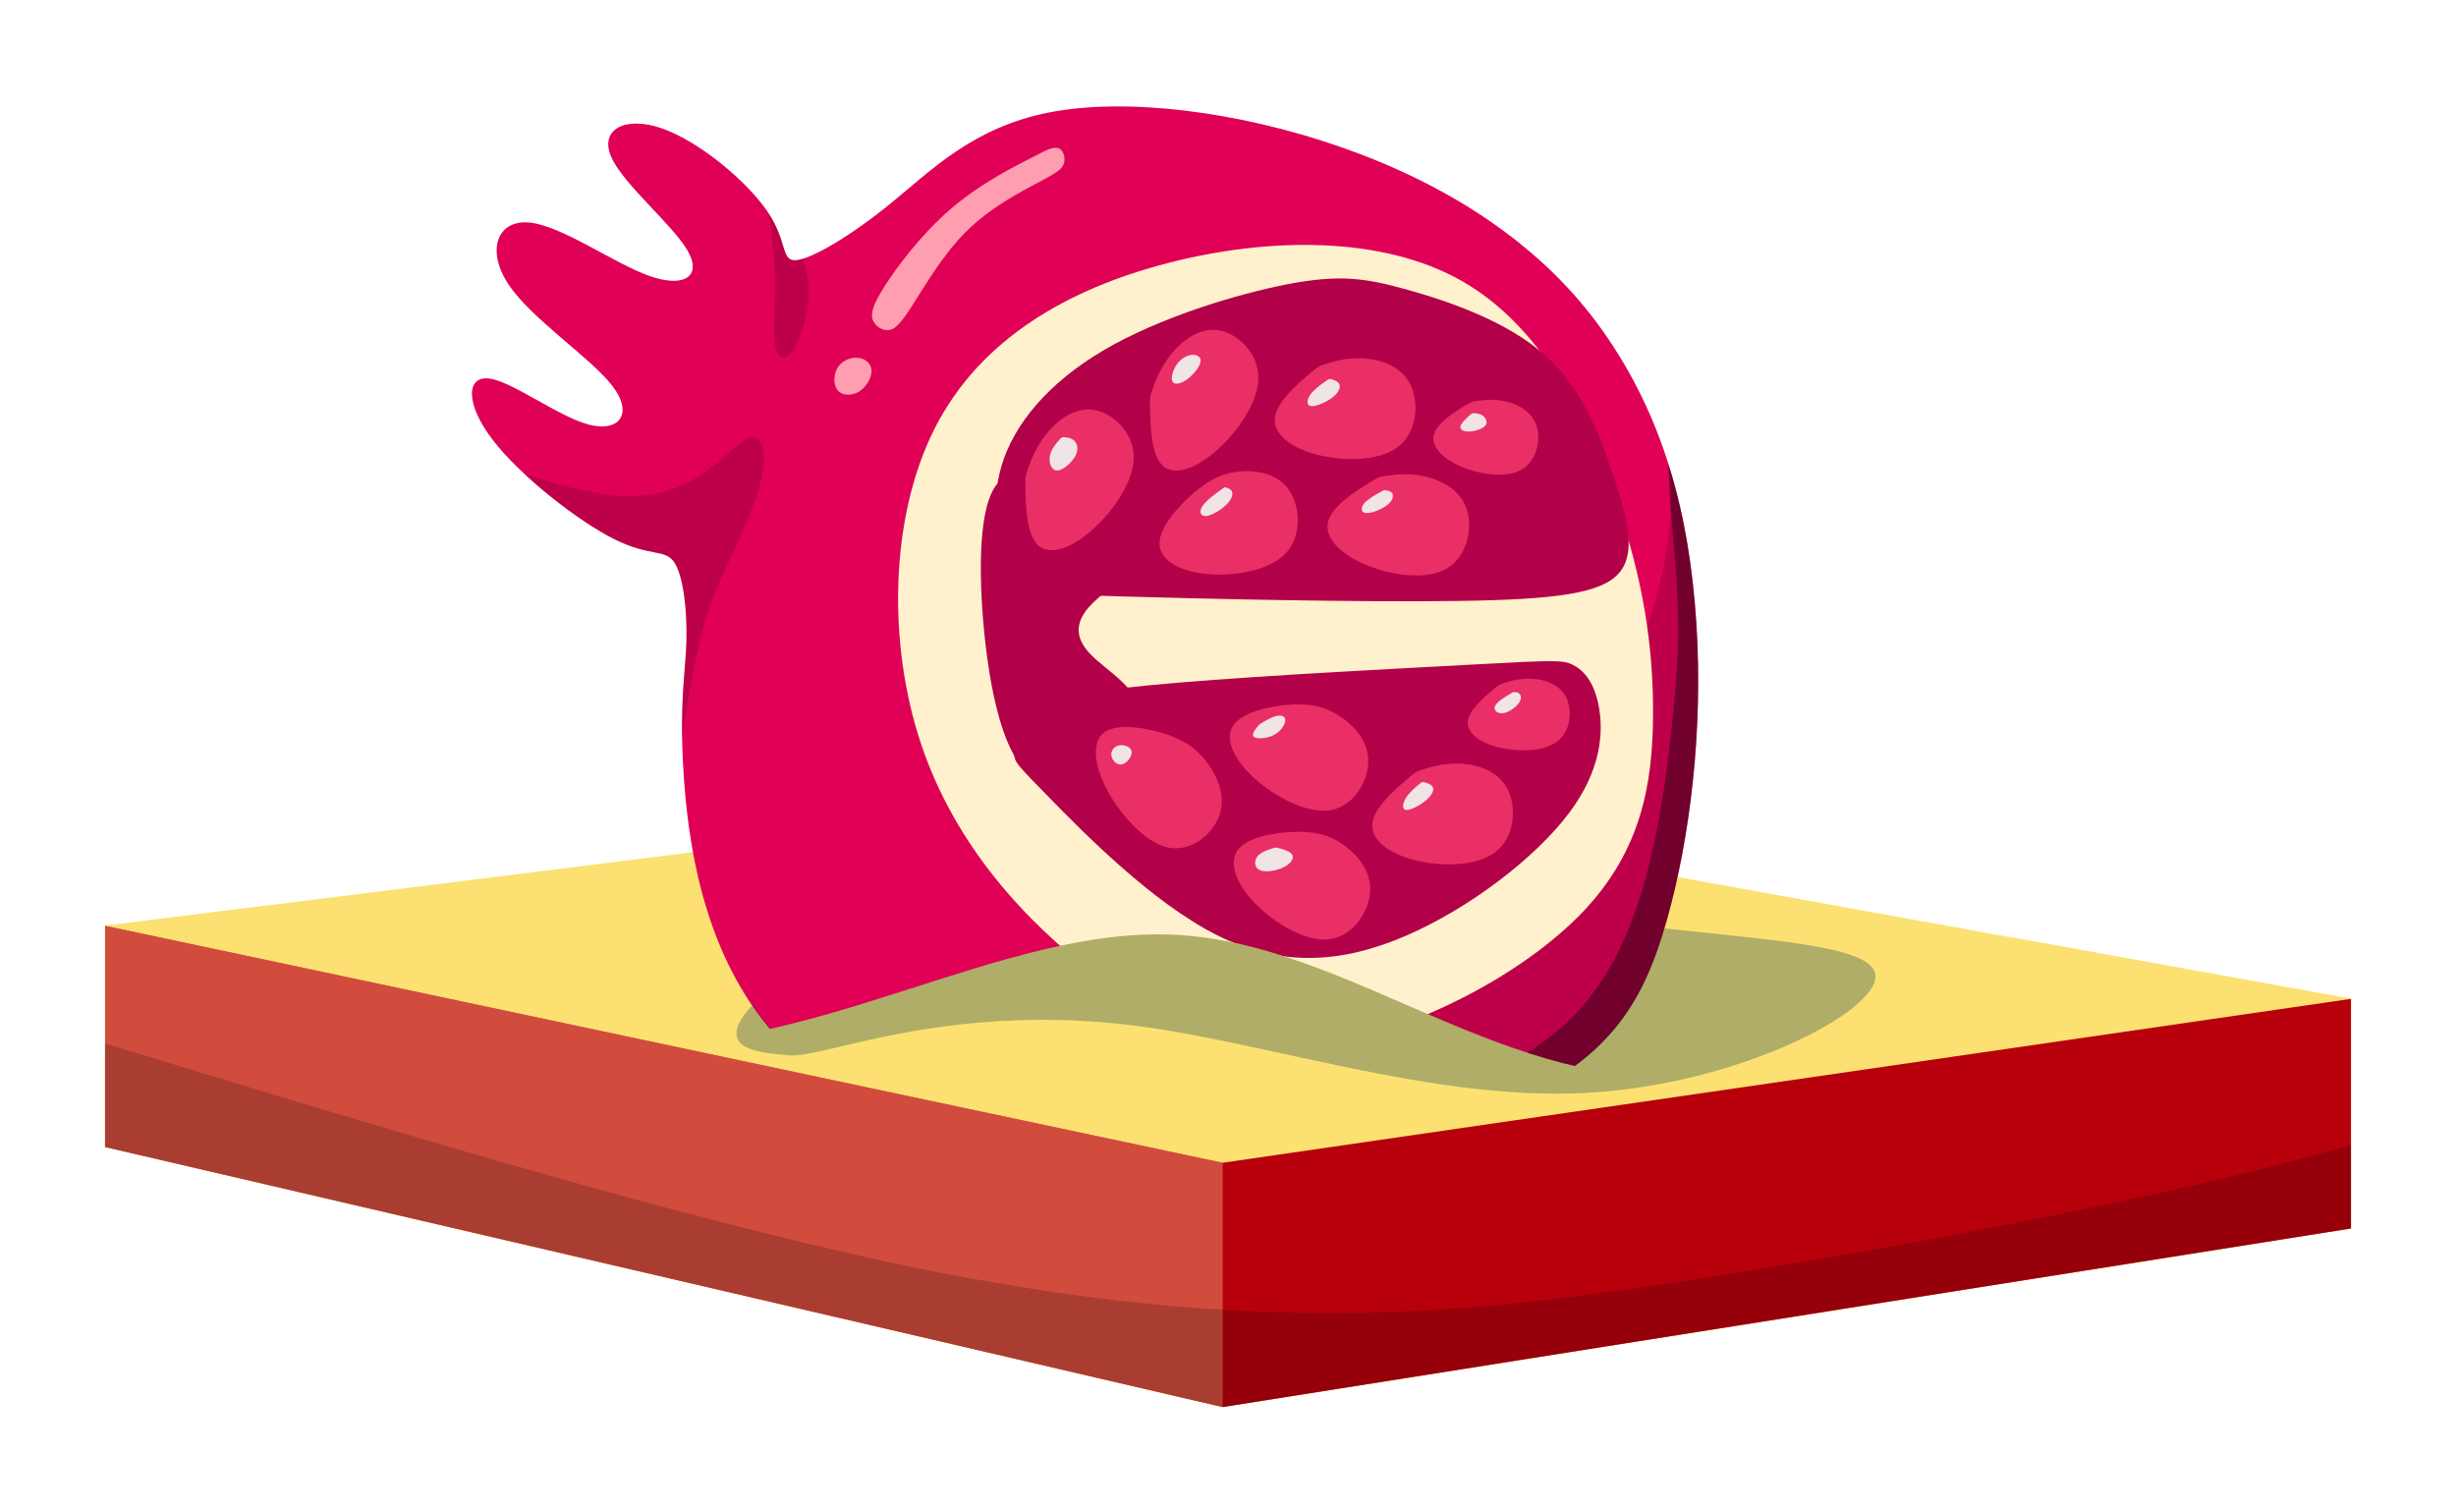 <?xml version="1.0" encoding="UTF-8" standalone="no"?>
<!-- Created with Inkscape (http://www.inkscape.org/) -->

<svg
   xmlns:dc="http://purl.org/dc/elements/1.1/"
   xmlns:cc="http://creativecommons.org/ns#"
   xmlns:rdf="http://www.w3.org/1999/02/22-rdf-syntax-ns#"
   xmlns:svg="http://www.w3.org/2000/svg"
   xmlns="http://www.w3.org/2000/svg"
   xmlns:sodipodi="http://sodipodi.sourceforge.net/DTD/sodipodi-0.dtd"
   xmlns:inkscape="http://www.inkscape.org/namespaces/inkscape"
   width="233.783"
   height="143.93"
   viewBox="0 0 61.855 38.081"
   version="1.1"
   id="svg8"
   inkscape:version="0.92.2 5c3e80d, 2017-08-06"
   sodipodi:docname="drawing.svg">
  <defs
     id="defs2">
    <inkscape:path-effect
       effect="bspline"
       id="path-effect1315"
       is_visible="true"
       weight="33.333"
       steps="2"
       helper_size="0"
       apply_no_weight="true"
       apply_with_weight="true"
       only_selected="false" />
    <inkscape:path-effect
       effect="bspline"
       id="path-effect1308"
       is_visible="true"
       weight="33.333"
       steps="2"
       helper_size="0"
       apply_no_weight="true"
       apply_with_weight="true"
       only_selected="false" />
    <inkscape:path-effect
       effect="bspline"
       id="path-effect1067"
       is_visible="true"
       weight="33.333"
       steps="2"
       helper_size="0"
       apply_no_weight="true"
       apply_with_weight="true"
       only_selected="false" />
    <inkscape:path-effect
       effect="bspline"
       id="path-effect1041"
       is_visible="true"
       weight="33.333"
       steps="2"
       helper_size="0"
       apply_no_weight="true"
       apply_with_weight="true"
       only_selected="false" />
    <inkscape:perspective
       sodipodi:type="inkscape:persp3d"
       inkscape:vp_x="-290.68351 : 150.36383 : 1"
       inkscape:vp_y="0 : 999.99992 : 0"
       inkscape:vp_z="723.53047 : 157.58011 : 1"
       inkscape:persp3d-origin="228.31697 : 108.61465 : 1"
       id="perspective10" />
    <inkscape:path-effect
       effect="bspline"
       id="path-effect6208"
       is_visible="true"
       weight="33.333"
       steps="2"
       helper_size="0"
       apply_no_weight="true"
       apply_with_weight="true"
       only_selected="false" />
    <inkscape:path-effect
       effect="bspline"
       id="path-effect3899"
       is_visible="true"
       weight="33.333"
       steps="2"
       helper_size="0"
       apply_no_weight="true"
       apply_with_weight="true"
       only_selected="false" />
    <inkscape:path-effect
       effect="bspline"
       id="path-effect3959"
       is_visible="true"
       weight="33.333"
       steps="2"
       helper_size="0"
       apply_no_weight="true"
       apply_with_weight="true"
       only_selected="false" />
    <inkscape:path-effect
       effect="bspline"
       id="path-effect3963"
       is_visible="true"
       weight="33.333"
       steps="2"
       helper_size="0"
       apply_no_weight="true"
       apply_with_weight="true"
       only_selected="false" />
    <inkscape:path-effect
       effect="bspline"
       id="path-effect3903"
       is_visible="true"
       weight="33.333"
       steps="2"
       helper_size="0"
       apply_no_weight="true"
       apply_with_weight="true"
       only_selected="false" />
    <inkscape:path-effect
       effect="bspline"
       id="path-effect3907"
       is_visible="true"
       weight="33.333"
       steps="2"
       helper_size="0"
       apply_no_weight="true"
       apply_with_weight="true"
       only_selected="false" />
    <inkscape:path-effect
       effect="bspline"
       id="path-effect3911"
       is_visible="true"
       weight="33.333"
       steps="2"
       helper_size="0"
       apply_no_weight="true"
       apply_with_weight="true"
       only_selected="false" />
    <inkscape:path-effect
       effect="bspline"
       id="path-effect4670"
       is_visible="true"
       weight="33.333"
       steps="2"
       helper_size="0"
       apply_no_weight="true"
       apply_with_weight="true"
       only_selected="false" />
    <inkscape:path-effect
       effect="bspline"
       id="path-effect3919"
       is_visible="true"
       weight="33.333"
       steps="2"
       helper_size="0"
       apply_no_weight="true"
       apply_with_weight="true"
       only_selected="false" />
    <inkscape:path-effect
       effect="bspline"
       id="path-effect3923"
       is_visible="true"
       weight="33.333"
       steps="2"
       helper_size="0"
       apply_no_weight="true"
       apply_with_weight="true"
       only_selected="false" />
    <inkscape:path-effect
       effect="bspline"
       id="path-effect3927"
       is_visible="true"
       weight="33.333"
       steps="2"
       helper_size="0"
       apply_no_weight="true"
       apply_with_weight="true"
       only_selected="false" />
    <inkscape:path-effect
       effect="bspline"
       id="path-effect3931"
       is_visible="true"
       weight="33.333"
       steps="2"
       helper_size="0"
       apply_no_weight="true"
       apply_with_weight="true"
       only_selected="false" />
    <inkscape:path-effect
       effect="bspline"
       id="path-effect3935"
       is_visible="true"
       weight="33.333"
       steps="2"
       helper_size="0"
       apply_no_weight="true"
       apply_with_weight="true"
       only_selected="false" />
    <inkscape:path-effect
       effect="bspline"
       id="path-effect3939"
       is_visible="true"
       weight="33.333"
       steps="2"
       helper_size="0"
       apply_no_weight="true"
       apply_with_weight="true"
       only_selected="false" />
    <inkscape:path-effect
       effect="bspline"
       id="path-effect3943"
       is_visible="true"
       weight="33.333"
       steps="2"
       helper_size="0"
       apply_no_weight="true"
       apply_with_weight="true"
       only_selected="false" />
    <inkscape:path-effect
       effect="bspline"
       id="path-effect3947"
       is_visible="true"
       weight="33.333"
       steps="2"
       helper_size="0"
       apply_no_weight="true"
       apply_with_weight="true"
       only_selected="false" />
    <inkscape:path-effect
       effect="bspline"
       id="path-effect3951"
       is_visible="true"
       weight="33.333"
       steps="2"
       helper_size="0"
       apply_no_weight="true"
       apply_with_weight="true"
       only_selected="false" />
    <inkscape:path-effect
       effect="bspline"
       id="path-effect3955"
       is_visible="true"
       weight="33.333"
       steps="2"
       helper_size="0"
       apply_no_weight="true"
       apply_with_weight="true"
       only_selected="false" />
    <inkscape:path-effect
       effect="bspline"
       id="path-effect3915"
       is_visible="true"
       weight="33.333"
       steps="2"
       helper_size="0"
       apply_no_weight="true"
       apply_with_weight="true"
       only_selected="false" />
    <inkscape:path-effect
       effect="bspline"
       id="path-effect4849"
       is_visible="true"
       weight="33.333"
       steps="2"
       helper_size="0"
       apply_no_weight="true"
       apply_with_weight="true"
       only_selected="false" />
    <inkscape:path-effect
       effect="bspline"
       id="path-effect4857"
       is_visible="true"
       weight="33.333"
       steps="2"
       helper_size="0"
       apply_no_weight="true"
       apply_with_weight="true"
       only_selected="false" />
    <inkscape:path-effect
       effect="bspline"
       id="path-effect4869"
       is_visible="true"
       weight="33.333"
       steps="2"
       helper_size="0"
       apply_no_weight="true"
       apply_with_weight="true"
       only_selected="false" />
    <inkscape:path-effect
       effect="bspline"
       id="path-effect4873"
       is_visible="true"
       weight="33.333"
       steps="2"
       helper_size="0"
       apply_no_weight="true"
       apply_with_weight="true"
       only_selected="false" />
    <inkscape:path-effect
       effect="bspline"
       id="path-effect4877"
       is_visible="true"
       weight="33.333"
       steps="2"
       helper_size="0"
       apply_no_weight="true"
       apply_with_weight="true"
       only_selected="false" />
    <inkscape:path-effect
       effect="bspline"
       id="path-effect4881"
       is_visible="true"
       weight="33.333"
       steps="2"
       helper_size="0"
       apply_no_weight="true"
       apply_with_weight="true"
       only_selected="false" />
    <inkscape:path-effect
       effect="bspline"
       id="path-effect4885"
       is_visible="true"
       weight="33.333"
       steps="2"
       helper_size="0"
       apply_no_weight="true"
       apply_with_weight="true"
       only_selected="false" />
    <inkscape:path-effect
       effect="bspline"
       id="path-effect4889"
       is_visible="true"
       weight="33.333"
       steps="2"
       helper_size="0"
       apply_no_weight="true"
       apply_with_weight="true"
       only_selected="false" />
    <inkscape:path-effect
       effect="bspline"
       id="path-effect4893"
       is_visible="true"
       weight="33.333"
       steps="2"
       helper_size="0"
       apply_no_weight="true"
       apply_with_weight="true"
       only_selected="false" />
    <inkscape:path-effect
       effect="bspline"
       id="path-effect4897"
       is_visible="true"
       weight="33.333"
       steps="2"
       helper_size="0"
       apply_no_weight="true"
       apply_with_weight="true"
       only_selected="false" />
    <inkscape:path-effect
       effect="bspline"
       id="path-effect4901"
       is_visible="true"
       weight="33.333"
       steps="2"
       helper_size="0"
       apply_no_weight="true"
       apply_with_weight="true"
       only_selected="false" />
    <inkscape:path-effect
       effect="bspline"
       id="path-effect3899-3"
       is_visible="true"
       weight="33.333"
       steps="2"
       helper_size="0"
       apply_no_weight="true"
       apply_with_weight="true"
       only_selected="false" />
  </defs>
  <sodipodi:namedview
     id="base"
     pagecolor="#ffffff"
     bordercolor="#666666"
     borderopacity="1.0"
     inkscape:pageopacity="0.0"
     inkscape:pageshadow="2"
     inkscape:zoom="1.4"
     inkscape:cx="120.49071"
     inkscape:cy="55.839672"
     inkscape:document-units="mm"
     inkscape:current-layer="layer1"
     showgrid="false"
     inkscape:window-width="1920"
     inkscape:window-height="1055"
     inkscape:window-x="0"
     inkscape:window-y="0"
     inkscape:window-maximized="1"
     fit-margin-top="10"
     fit-margin-left="10"
     fit-margin-right="10"
     fit-margin-bottom="10"
     units="px" />
  <g
     inkscape:label="Layer 1"
     inkscape:groupmode="layer"
     id="layer1"
     transform="translate(-53.948,-213.761)">
    <path
       style="fill:#fce172;fill-opacity:1;fill-rule:evenodd;stroke:none;stroke-width:0.759;stroke-linecap:butt;stroke-linejoin:round;stroke-miterlimit:4;stroke-dasharray:none;stroke-dashoffset:0;stroke-opacity:1"
       d="m 84.011,233.644 -27.418,3.431 v 5.572 l 28.148,6.549 28.416,-4.497 v -5.784 z"
       id="path1015"
       inkscape:connector-curvature="0" />
    <g
       id="g9602"
       transform="matrix(0.759,0,0,0.759,11.889,307.58)">
      <g
         transform="matrix(1.064,0,0,1.129,-27.566,17.744)"
         id="g5241">
        <path
           style="fill:#e00056;fill-opacity:1;fill-rule:evenodd;stroke:none;stroke-width:0.547;stroke-linecap:butt;stroke-linejoin:miter;stroke-miterlimit:4;stroke-dasharray:none;stroke-opacity:1"
           d="m 125.136,-92.81 c -3.106,1.33 -8.3,2.348 -12.788,2.067 -4.488,-0.28 -8.269,-1.859 -10.378,-4.249 -2.109,-2.389 -2.545,-5.589 -2.67,-7.594 -0.125,-2.005 0.062,-2.815 0.094,-3.74 0.031,-0.924 -0.094,-1.963 -0.384,-2.358 -0.291,-0.395 -0.748,-0.145 -1.87,-0.675 -1.122,-0.53 -2.909,-1.839 -3.781,-2.909 -0.873,-1.07 -0.831,-1.901 -0.104,-1.808 0.727,0.094 2.14,1.112 3.085,1.35 0.945,0.239 1.423,-0.301 0.748,-1.132 -0.675,-0.831 -2.504,-1.953 -3.231,-2.971 -0.727,-1.018 -0.356,-1.927 0.648,-1.832 1.004,0.094 2.614,1.188 3.715,1.562 1.101,0.374 1.683,0.021 1.205,-0.748 -0.478,-0.768 -2.016,-1.953 -2.379,-2.753 -0.364,-0.8 0.439,-1.211 1.603,-0.823 1.165,0.388 2.645,1.561 3.279,2.444 0.634,0.883 0.405,1.465 0.893,1.423 0.488,-0.042 1.693,-0.706 2.95,-1.672 1.257,-0.966 2.566,-2.234 4.945,-2.671 2.379,-0.437 5.869,-0.04 9.09,1.019 3.22,1.06 6.191,2.784 8.142,5.37 1.951,2.586 2.724,5.454 2.942,8.612 0.218,3.158 -0.197,6.316 -0.914,8.716 -0.717,2.4 -1.735,4.041 -4.841,5.371 z"
           id="path3721-6"
           inkscape:connector-curvature="0"
           inkscape:path-effect="#path-effect3899"
           inkscape:original-d="m 127.22433,-92.498581 c -5.19396,1.017902 -10.38807,2.035952 -15.58232,3.054142 -3.78129,-1.57921 -7.56248,-3.158165 -11.34393,-4.737029 -0.436173,-3.199782 -0.872472,-6.399292 -1.308918,-9.598712 0.187122,-0.8104 0.374119,-1.62071 0.560962,-2.43084 -0.124489,-1.03875 -0.249175,-2.07779 -0.373977,-3.11647 -0.456932,0.24917 -0.914019,0.49849 -1.371242,0.74795 -1.786649,-1.30907 -3.573341,-2.61793 -5.36032,-3.92674 0.04171,-0.83123 0.08325,-1.66226 0.124659,-2.49317 1.412947,1.0179 2.825738,2.03594 4.238395,3.05413 0.477973,-0.5403 0.955858,-1.08052 1.433569,-1.62056 -1.827662,-1.12175 -3.656499,-2.24399 -5.484978,-3.36578 0.374124,-0.91431 0.745732,-1.82268 1.121931,-2.74249 1.630971,1.10798 3.24127,2.20215 4.861683,3.30345 0.581877,-0.35334 1.163622,-0.70654 1.745226,-1.05959 -1.536872,-1.18406 -3.074772,-2.36866 -4.612377,-3.55277 0.810429,-0.41567 1.612597,-0.82704 2.430847,-1.24659 1.511026,1.19597 2.99195,2.36837 4.48771,3.55277 -0.22841,0.58161 -0.45694,1.16334 -0.68562,1.74522 1.20517,-0.66499 2.41021,-1.32984 3.6151,-1.99454 1.30848,-1.26696 2.61797,-2.53487 3.92674,-3.80209 3.44864,0.39457 6.93947,0.78937 10.40899,1.18426 2.97106,1.72424 5.94221,3.44874 8.91309,5.17333 0.85196,3.46947 1.70381,6.31589 2.5555,9.47405 -0.4154,3.15797 -0.83092,6.31589 -1.24659,9.474053 -1.01795,1.641277 -2.03594,3.282535 -3.05413,4.924016 z"
           sodipodi:nodetypes="cccccccccccccccccccccccccc" />
        <path
           style="fill:#ff9db1;fill-opacity:1;fill-rule:evenodd;stroke:none;stroke-width:0.145px;stroke-linecap:butt;stroke-linejoin:miter;stroke-opacity:1"
           d="m 109.926,-120.455 c -0.488,0.239 -1.465,0.717 -2.337,1.434 -0.873,0.717 -1.641,1.672 -2.036,2.265 -0.395,0.592 -0.416,0.821 -0.332,0.987 0.083,0.166 0.27,0.27 0.447,0.27 0.177,-5e-5 0.343,-0.104 0.717,-0.644 0.374,-0.54 0.956,-1.517 1.714,-2.234 0.758,-0.717 1.693,-1.174 2.246,-1.45 0.553,-0.276 0.756,-0.389 0.818,-0.555 0.062,-0.166 -1.3e-4,-0.395 -0.145,-0.457 -0.145,-0.062 -0.374,0.042 -0.488,0.094 -0.114,0.052 -0.114,0.052 -0.603,0.291 z"
           id="path3881-2"
           inkscape:connector-curvature="0"
           inkscape:path-effect="#path-effect3959"
           inkscape:original-d="m 110.41374,-120.69342 c -0.97635,0.47771 -1.95284,0.95557 -2.92947,1.43357 -0.76873,0.95574 -1.53732,1.91129 -2.30619,2.86715 -0.0206,0.22843 -0.0414,0.45694 -0.0623,0.68562 0.18726,0.10381 0.37412,0.20762 0.56097,0.31165 0.16631,-0.104 0.33256,-0.20791 0.49863,-0.31165 0.58129,-0.97564 1.16362,-1.95313 1.74522,-2.92947 0.93492,-0.45715 1.87002,-0.91431 2.80482,-1.37125 0.16632,-0.10401 0.37412,-0.20791 0.56096,-0.31165 -0.0621,-0.22847 -0.12452,-0.45723 -0.18698,-0.68562 -0.2283,0.10369 -0.45694,0.20762 -0.68563,0.31165 z" />
        <path
           style="fill:#ff9db1;fill-opacity:1;fill-rule:evenodd;stroke:none;stroke-width:0.145px;stroke-linecap:butt;stroke-linejoin:miter;stroke-opacity:1"
           d="m 104.744,-114.688 c -0.228,-0.021 -0.499,0.083 -0.634,0.291 -0.135,0.208 -0.135,0.519 0.01,0.675 0.146,0.156 0.436,0.156 0.66,0.028 0.224,-0.128 0.399,-0.413 0.389,-0.62 -0.01,-0.208 -0.197,-0.353 -0.426,-0.374 z"
           id="path3885-8"
           inkscape:connector-curvature="0"
           inkscape:path-effect="#path-effect3963"
           inkscape:original-d="m 104.78579,-114.81246 c -0.26995,0.10373 -0.54005,0.20761 -0.81029,0.31164 1.5e-4,0.3117 1.5e-4,0.62315 0,0.93494 0.29116,-1.4e-4 0.58189,-1.4e-4 0.87262,0 0.16627,-0.24934 0.33256,-0.54033 0.49863,-0.81028 -0.18673,-0.14549 -0.37383,-0.29101 -0.56096,-0.4363 z" />
        <path
           style="fill:#000000;fill-opacity:0.158;fill-rule:evenodd;stroke:none;stroke-width:0.265px;stroke-linecap:butt;stroke-linejoin:miter;stroke-opacity:1"
           d="m 130.07,-111.416 c 0.027,0.28 0.04,0.569 0.037,0.866 -0.028,2.429 -1.167,5.409 -2.922,8.132 -1.755,2.723 -4.45,4.265 -7.107,5.613 -2.657,1.348 -5.277,2.501 -8.835,2.605 -2.891,0.085 -6.129,0.088 -8.384,0.082 2.198,1.897 5.575,3.131 9.49,3.376 4.488,0.28 9.682,-0.738 12.788,-2.068 3.106,-1.33 4.124,-2.971 4.841,-5.371 0.717,-2.4 1.132,-5.557 0.914,-8.715 -0.109,-1.579 -0.357,-3.085 -0.821,-4.52 z"
           id="path1112"
           inkscape:connector-curvature="0"
           sodipodi:nodetypes="ccssscssccc" />
        <path
           style="fill:#fff1cd;fill-opacity:1;fill-rule:evenodd;stroke:none;stroke-width:0.155px;stroke-linecap:butt;stroke-linejoin:miter;stroke-opacity:1"
           d="m 128.369,-110.53 c -0.87,-2.354 -2.298,-5.073 -4.786,-6.411 -2.488,-1.337 -6.036,-1.293 -9.171,-0.531 -3.135,0.763 -5.857,2.244 -7.263,4.841 -1.406,2.598 -1.495,6.311 -0.435,9.296 1.06,2.984 3.269,5.239 5.467,6.798 2.198,1.558 4.385,2.421 7.163,2.023 2.778,-0.398 6.147,-2.056 7.999,-3.88 1.852,-1.824 2.187,-3.813 2.198,-5.803 0.011,-1.989 -0.301,-3.979 -1.171,-6.333 z"
           id="path3725-2"
           inkscape:connector-curvature="0"
           inkscape:path-effect="#path-effect3903"
           inkscape:original-d="m 128.92727,-110.16488 c -1.42788,-2.71921 -2.85592,-5.43826 -4.28411,-8.15716 -3.54755,0.044 -7.09541,0.0883 -10.64334,0.13264 -2.72216,1.48102 -5.44424,2.96206 -8.16659,4.44332 -0.0891,3.71393 -0.17835,7.42751 -0.26775,11.14149 2.20924,2.25476 4.41814,4.509491 6.62698,6.764468 2.18684,0.861986 4.37352,1.724122 6.56004,2.586413 3.36931,-1.658046 6.73871,-3.316066 10.10783,-4.973876 0.33483,-1.989595 0.66955,-3.979255 1.00409,-5.968645 -0.3122,-1.98953 -0.62461,-3.97926 -0.93715,-5.96865 z" />
        <path
           style="fill:#b20149;fill-opacity:1;fill-rule:evenodd;stroke:none;stroke-width:0.145px;stroke-linecap:butt;stroke-linejoin:miter;stroke-opacity:1"
           d="m 110.717,-101.754 c 1.07,1.028 3.21,3.085 5.236,4.041 2.026,0.956 3.937,0.81 5.911,-10e-7 1.974,-0.81 4.01,-2.286 5.049,-3.584 1.039,-1.298 1.08,-2.421 0.935,-3.148 -0.145,-0.727 -0.478,-1.06 -0.8,-1.215 -0.322,-0.156 -0.634,-0.135 -2.93,-0.021 -2.297,0.114 -6.575,0.322 -9.359,0.54 -2.784,0.218 -4.072,0.447 -4.675,0.841 -0.603,0.395 -0.519,0.956 -0.478,1.236 0.042,0.281 0.042,0.281 1.112,1.309 z"
           id="path3729-6"
           inkscape:connector-curvature="0"
           inkscape:path-effect="#path-effect3907"
           inkscape:original-d="m 109.64747,-102.78291 c 2.14012,2.05672 4.28009,4.113587 6.41992,6.170594 1.91157,-0.145579 3.823,-0.291016 5.73429,-0.436304 2.03607,-1.475152 4.07233,-2.950397 6.10827,-4.42538 0.0417,-1.12198 0.0833,-2.244 0.12466,-3.36578 -0.33224,-0.33252 -0.6647,-0.66499 -0.99727,-0.99727 -0.3115,0.0206 -0.62315,0.0414 -0.93494,0.0623 -4.28191,0.20773 -8.55974,0.41539 -12.83983,0.6233 -1.28804,0.2284 -2.57613,0.45694 -3.86442,0.68562 0.0833,0.56089 0.16636,1.12178 0.24932,1.68289 z" />
        <path
           style="fill:#b20149;fill-opacity:1;fill-rule:evenodd;stroke:none;stroke-width:0.145px;stroke-linecap:butt;stroke-linejoin:miter;stroke-opacity:1"
           d="m 112.421,-114.916 c -1.735,0.956 -2.815,2.181 -3.2,3.407 -0.384,1.226 -0.073,2.452 0.28,3.085 0.353,0.634 0.748,0.675 3.365,0.748 2.617,0.073 7.46,0.177 10.572,0.136 3.112,-0.041 4.496,-0.226 5.043,-0.823 0.547,-0.598 0.258,-1.607 -0.163,-2.811 -0.421,-1.204 -0.973,-2.603 -2.154,-3.595 -1.181,-0.992 -2.99,-1.577 -4.3,-1.922 -1.31,-0.345 -2.12,-0.448 -3.72,-0.158 -1.6,0.291 -3.989,0.976 -5.724,1.932 z"
           id="path3733-1"
           inkscape:connector-curvature="0"
           inkscape:path-effect="#path-effect3911"
           inkscape:original-d="m 111.76667,-115.18644 c -1.08023,1.22566 -2.16061,2.45147 -3.24113,3.67743 0.31183,1.22582 0.62344,2.45147 0.93494,3.67742 0.39493,0.0414 0.78965,0.083 1.18426,0.12466 4.83948,0.1037 9.68196,0.20762 14.52272,0.31165 1.38362,-0.18548 2.76725,-0.37073 4.15078,-0.55573 -0.28915,-1.00985 -0.57845,-2.019 -0.86813,-3.02829 -0.55195,-1.39934 -1.10399,-2.79799 -1.65642,-4.19668 -1.80925,-0.58552 -3.61869,-1.17075 -5.42831,-1.75568 -0.81018,-0.10403 -1.62042,-0.20791 -2.43085,-0.31165 -2.38951,0.68559 -4.77843,1.3711 -7.16786,2.05687 z"
           sodipodi:nodetypes="ccccccccccc" />
        <path
           style="fill:#b20149;fill-opacity:1;stroke:none;stroke-width:0.265px;stroke-linecap:butt;stroke-linejoin:miter;stroke-opacity:1"
           d="m 113.437,-108.38 c -0.056,0.024 -0.167,0.072 -0.486,0.263 -0.319,0.192 -0.843,0.525 -1.122,0.899 -0.279,0.374 -0.311,0.788 0.191,1.266 0.502,0.478 1.536,1.019 1.465,1.704 -0.071,0.685 -1.25,1.513 -2.102,1.823 -0.852,0.311 -1.377,0.104 -1.8,-0.629 -0.422,-0.733 -0.741,-1.991 -0.908,-3.646 -0.167,-1.656 -0.183,-3.711 0.454,-4.323 0.637,-0.613 1.927,0.215 2.763,0.892 0.836,0.677 1.218,1.202 1.33,1.513 0.112,0.31 -0.048,0.406 -0.048,0.406 0,0 0.159,-0.096 0.239,-0.143 0.08,-0.048 0.08,-0.048 0.024,-0.024 z"
           id="path4668"
           inkscape:connector-curvature="0"
           inkscape:path-effect="#path-effect4670"
           inkscape:original-d="m 113.49217,-108.40381 c -0.1112,0.0475 -0.22267,0.0953 -0.3344,0.14332 -0.52673,0.33509 -1.05072,0.66854 -1.57647,1.0032 -0.0316,0.414 -0.0634,0.82778 -0.0955,1.24207 1.03603,0.54152 2.07037,1.08256 3.10517,1.62424 -1.178,0.8277 -2.35648,1.65582 -3.53512,2.48413 -0.52535,-0.20733 -1.05069,-0.41428 -1.57646,-0.62103 -0.31823,-1.25829 -0.63669,-2.51625 -0.95544,-3.77397 -0.0157,-2.05399 -0.0316,-4.10864 -0.0478,-6.16256 1.2901,0.82778 2.57994,1.65583 3.86951,2.48413 0.38234,0.52509 0.76462,1.05072 1.14653,1.57647 -0.15899,0.0953 -0.31822,0.19083 -0.47772,0.28663 0.1595,-0.0958 0.31874,-0.19135 0.47771,-0.28663 z"
           sodipodi:nodetypes="ccccccccccccc" />
        <path
           style="fill:#ea2f66;fill-opacity:1;fill-rule:evenodd;stroke:none;stroke-width:0.145px;stroke-linecap:butt;stroke-linejoin:miter;stroke-opacity:1"
           d="m 114.237,-103.659 c -0.614,-0.174 -1.437,-0.287 -1.819,-0.013 -0.382,0.275 -0.321,0.937 0.094,1.678 0.416,0.741 1.187,1.562 1.912,1.701 0.724,0.139 1.402,-0.403 1.6,-0.97 0.198,-0.568 -0.084,-1.161 -0.427,-1.575 -0.343,-0.414 -0.747,-0.648 -1.36,-0.822 z"
           id="path3737-3-7"
           inkscape:connector-curvature="0"
           inkscape:path-effect="#path-effect3919"
           inkscape:original-d="m 114.44646,-103.71992 c -0.82343,-0.11319 -1.64699,-0.2265 -2.47067,-0.34001 0.0604,0.66271 0.12075,1.32503 0.18094,1.98729 0.77123,0.8205 1.54273,1.64127 2.31392,2.461661 0.67787,-0.541711 1.35586,-1.083781 2.03362,-1.625921 -0.28198,-0.59321 -0.56408,-1.18656 -0.84629,-1.78009 -0.40385,-0.23422 -0.80756,-0.46846 -1.21152,-0.70293 z" />
        <path
           style="fill:#ea2f66;fill-opacity:1;fill-rule:evenodd;stroke:none;stroke-width:0.145px;stroke-linecap:butt;stroke-linejoin:miter;stroke-opacity:1"
           d="m 118.342,-100.754 c -0.638,0.019 -1.461,0.159 -1.753,0.536 -0.292,0.377 -0.052,0.991 0.551,1.573 0.603,0.582 1.57,1.133 2.305,1.047 0.735,-0.085 1.238,-0.807 1.273,-1.408 0.035,-0.601 -0.399,-1.082 -0.842,-1.374 -0.443,-0.292 -0.896,-0.393 -1.534,-0.374 z"
           id="path3737-7-9"
           inkscape:connector-curvature="0"
           inkscape:path-effect="#path-effect3923"
           inkscape:original-d="m 118.52725,-100.87538 c -0.82293,0.14003 -1.64604,0.27996 -2.46929,0.41976 0.23967,0.61401 0.47909,1.227688 0.71839,1.841344 0.96649,0.550475 1.93331,1.101109 2.89973,1.651481 0.50355,-0.720948 1.00713,-1.442279 1.51045,-2.163604 -0.43369,-0.480984 -0.86753,-0.962081 -1.30154,-1.443301 -0.45256,-0.1018 -0.90499,-0.20367 -1.35774,-0.30568 z" />
        <path
           style="fill:#ea2f66;fill-opacity:1;fill-rule:evenodd;stroke:none;stroke-width:0.145px;stroke-linecap:butt;stroke-linejoin:miter;stroke-opacity:1"
           d="m 118.15,-104.488 c -0.636,0.05 -1.448,0.23 -1.71,0.62 -0.263,0.39 0.024,0.99 0.671,1.541 0.647,0.551 1.656,1.053 2.384,0.932 0.728,-0.121 1.175,-0.865 1.164,-1.466 -0.011,-0.601 -0.482,-1.059 -0.948,-1.328 -0.465,-0.269 -0.925,-0.348 -1.561,-0.298 z"
           id="path3737-35-2"
           inkscape:connector-curvature="0"
           inkscape:path-effect="#path-effect3927"
           inkscape:original-d="m 118.32571,-104.6174 c -0.81149,0.17985 -1.62313,0.35962 -2.43496,0.53925 0.28685,0.60046 0.57343,1.2006 0.85989,1.80073 1.00818,0.50158 2.01672,1.0033 3.02483,1.50478 0.44753,-0.74342 0.89506,-1.48722 1.34233,-2.231 -0.47045,-0.45835 -0.94106,-0.91679 -1.41185,-1.37536 -0.46006,-0.0794 -0.91999,-0.15882 -1.38024,-0.2384 z" />
        <path
           style="fill:#ea2f66;fill-opacity:1;fill-rule:evenodd;stroke:none;stroke-width:0.145px;stroke-linecap:butt;stroke-linejoin:miter;stroke-opacity:1"
           d="m 115.205,-110.706 c -0.495,0.403 -1.06,1.012 -1.055,1.482 0.006,0.47 0.583,0.801 1.428,0.886 0.846,0.085 1.961,-0.075 2.491,-0.588 0.53,-0.513 0.475,-1.38 0.124,-1.867 -0.351,-0.488 -0.999,-0.598 -1.535,-0.554 -0.536,0.043 -0.959,0.239 -1.454,0.642 z"
           id="path3737-9-0"
           inkscape:connector-curvature="0"
           inkscape:path-effect="#path-effect3931"
           inkscape:original-d="m 115.27625,-110.91239 c -0.56542,0.60922 -1.13101,1.21848 -1.69683,1.82772 0.57732,0.33097 1.15422,0.66184 1.73103,0.99277 1.11458,-0.1604 2.22953,-0.32088 3.344,-0.48131 -0.0543,-0.86602 -0.10896,-1.73236 -0.16375,-2.59854 -0.64758,-0.10969 -1.29537,-0.21937 -1.94336,-0.32905 -0.42362,0.1962 -0.84719,0.39227 -1.27109,0.58841 z" />
        <path
           style="fill:#ea2f66;fill-opacity:1;fill-rule:evenodd;stroke:none;stroke-width:0.145px;stroke-linecap:butt;stroke-linejoin:miter;stroke-opacity:1"
           d="m 113.856,-113.123 c 0.01,0.415 0.031,1.247 0.364,1.579 0.333,0.332 0.977,0.166 1.641,-0.363 0.665,-0.53 1.351,-1.423 1.371,-2.161 0.021,-0.737 -0.623,-1.319 -1.215,-1.423 -0.592,-0.104 -1.132,0.27 -1.486,0.675 -0.353,0.405 -0.519,0.841 -0.603,1.06 -0.083,0.218 -0.083,0.218 -0.073,0.634 z"
           id="path3737-2-2"
           inkscape:connector-curvature="0"
           inkscape:path-effect="#path-effect3935"
           inkscape:original-d="m 113.84562,-113.53859 c 0.0209,0.83091 0.0417,1.66197 0.0623,2.49317 0.64432,-0.16639 1.28828,-0.33257 1.9322,-0.49863 0.68559,-0.8933 1.37139,-1.78692 2.05687,-2.68016 -0.64381,-0.58178 -1.28799,-1.16363 -1.93221,-1.74522 -0.54005,0.37383 -1.08023,0.7478 -1.62056,1.12192 -0.16612,0.4363 -0.33228,0.87247 -0.49864,1.30892 z" />
        <path
           style="fill:#ea2f66;fill-opacity:1;fill-rule:evenodd;stroke:none;stroke-width:0.145px;stroke-linecap:butt;stroke-linejoin:miter;stroke-opacity:1"
           d="m 121.818,-102.261 c -0.323,0.262 -0.969,0.785 -1.029,1.251 -0.061,0.466 0.464,0.875 1.289,1.079 0.825,0.204 1.952,0.202 2.549,-0.231 0.597,-0.433 0.665,-1.299 0.386,-1.831 -0.279,-0.533 -0.905,-0.732 -1.441,-0.765 -0.537,-0.033 -0.984,0.102 -1.207,0.169 -0.224,0.067 -0.224,0.067 -0.547,0.329 z"
           id="path3737-35-7-3"
           inkscape:connector-curvature="0"
           inkscape:path-effect="#path-effect3939"
           inkscape:original-d="m 122.14124,-102.52308 c -0.64567,0.52341 -1.29152,1.04682 -1.93759,1.57019 0.52487,0.40908 1.04936,0.81799 1.57374,1.22694 1.12606,-0.0016 2.2525,-0.0033 3.37846,-0.0049 0.0683,-0.86504 0.1364,-1.73043 0.2043,-2.59567 -0.62565,-0.1999 -1.25149,-0.39983 -1.87754,-0.59979 -0.44706,0.13451 -0.89404,0.26889 -1.34137,0.4033 z" />
        <path
           style="fill:#ea2f66;fill-opacity:1;fill-rule:evenodd;stroke:none;stroke-width:0.145px;stroke-linecap:butt;stroke-linejoin:miter;stroke-opacity:1"
           d="m 118.784,-114.179 c -0.324,0.26 -0.973,0.78 -1.036,1.246 -0.063,0.466 0.459,0.878 1.283,1.086 0.824,0.208 1.951,0.212 2.55,-0.218 0.599,-0.43 0.672,-1.295 0.396,-1.829 -0.276,-0.534 -0.901,-0.737 -1.437,-0.773 -0.536,-0.036 -0.984,0.096 -1.208,0.162 -0.224,0.066 -0.224,0.066 -0.548,0.326 z"
           id="path3737-35-9-7"
           inkscape:connector-curvature="0"
           inkscape:path-effect="#path-effect3943"
           inkscape:original-d="m 119.1078,-114.43907 c -0.64846,0.51996 -1.29709,1.03992 -1.94595,1.55983 0.52268,0.41187 1.04498,0.82357 1.56717,1.23532 1.12605,0.004 2.25249,0.009 3.37843,0.0131 0.0729,-0.86466 0.14565,-1.72967 0.21817,-2.59454 -0.62458,-0.20324 -1.24934,-0.4065 -1.87431,-0.60981 -0.44778,0.13212 -0.89547,0.26411 -1.34351,0.39613 z" />
        <path
           style="fill:#ea2f66;fill-opacity:1;fill-rule:evenodd;stroke:none;stroke-width:0.145;stroke-linecap:butt;stroke-linejoin:miter;stroke-miterlimit:4;stroke-dasharray:none;stroke-opacity:1"
           d="m 120.612,-110.968 c -0.358,0.211 -1.074,0.634 -1.202,1.086 -0.129,0.452 0.33,0.934 1.116,1.257 0.786,0.323 1.901,0.487 2.555,0.146 0.654,-0.341 0.849,-1.187 0.651,-1.755 -0.197,-0.568 -0.787,-0.858 -1.313,-0.969 -0.526,-0.111 -0.988,-0.044 -1.219,-0.011 -0.231,0.034 -0.231,0.034 -0.589,0.245 z"
           id="path3737-35-9-3-5"
           inkscape:connector-curvature="0"
           inkscape:path-effect="#path-effect3947"
           inkscape:original-d="m 120.97026,-111.1797 c -0.71562,0.42276 -1.43143,0.84552 -2.14744,1.26817 0.45901,0.48182 0.91766,0.96342 1.3762,1.44504 1.11405,0.16398 2.22849,0.32802 3.34245,0.49193 0.19476,-0.84559 0.38941,-1.69155 0.58381,-2.5374 -0.58945,-0.28974 -1.17909,-0.57952 -1.76892,-0.86938 -0.46198,0.0673 -0.92387,0.13449 -1.3861,0.20165 z" />
        <path
           style="fill:#ea2f66;fill-opacity:1;fill-rule:evenodd;stroke:none;stroke-width:0.145;stroke-linecap:butt;stroke-linejoin:miter;stroke-miterlimit:4;stroke-dasharray:none;stroke-opacity:1"
           d="m 123.596,-113.234 c -0.265,0.156 -0.795,0.47 -0.89,0.804 -0.095,0.335 0.244,0.692 0.827,0.931 0.582,0.239 1.408,0.36 1.892,0.108 0.484,-0.252 0.629,-0.879 0.482,-1.299 -0.146,-0.42 -0.583,-0.635 -0.972,-0.717 -0.389,-0.082 -0.731,-0.033 -0.903,-0.008 -0.171,0.025 -0.171,0.025 -0.436,0.181 z"
           id="path3737-35-9-3-6-9"
           inkscape:connector-curvature="0"
           inkscape:path-effect="#path-effect3951"
           inkscape:original-d="m 123.86084,-113.39009 c -0.52992,0.31306 -1.05997,0.6261 -1.59018,0.93908 0.3399,0.35678 0.67953,0.7134 1.01908,1.07004 0.82494,0.12142 1.65018,0.2429 2.47506,0.36427 0.14422,-0.62615 0.28835,-1.25258 0.4323,-1.87892 -0.43648,-0.21455 -0.8731,-0.42914 -1.30987,-0.64378 -0.3421,0.0498 -0.68412,0.0996 -1.0264,0.14932 z" />
        <path
           style="fill:#ea2f66;fill-opacity:1;fill-rule:evenodd;stroke:none;stroke-width:0.145;stroke-linecap:butt;stroke-linejoin:miter;stroke-miterlimit:4;stroke-dasharray:none;stroke-opacity:1"
           d="m 124.513,-104.901 c -0.234,0.186 -0.703,0.558 -0.747,0.89 -0.044,0.332 0.336,0.622 0.935,0.767 0.599,0.145 1.415,0.144 1.848,-0.164 0.433,-0.308 0.482,-0.923 0.28,-1.302 -0.202,-0.379 -0.656,-0.521 -1.045,-0.544 -0.389,-0.023 -0.713,0.072 -0.876,0.12 -0.162,0.048 -0.162,0.047 -0.396,0.233 z"
           id="path3737-35-7-0-2"
           inkscape:connector-curvature="0"
           inkscape:path-effect="#path-effect3955"
           inkscape:original-d="m 124.74721,-105.08678 c -0.46826,0.3721 -0.93666,0.74421 -1.40523,1.11628 0.38067,0.29083 0.76105,0.58153 1.14135,0.87226 0.81666,-10e-4 1.6336,-0.002 2.45019,-0.003 0.0495,-0.61498 0.0989,-1.2302 0.14817,-1.84532 -0.45375,-0.14211 -0.90763,-0.28425 -1.36167,-0.42641 -0.32422,0.0956 -0.6484,0.19117 -0.97281,0.28672 z" />
        <path
           style="fill:#ea2f66;fill-opacity:1;fill-rule:evenodd;stroke:none;stroke-width:0.145px;stroke-linecap:butt;stroke-linejoin:miter;stroke-opacity:1"
           d="m 109.969,-110.782 c 0.01,0.415 0.031,1.247 0.364,1.579 0.333,0.332 0.977,0.166 1.641,-0.363 0.665,-0.53 1.351,-1.423 1.371,-2.161 0.021,-0.737 -0.623,-1.319 -1.215,-1.423 -0.592,-0.104 -1.132,0.27 -1.486,0.675 -0.353,0.405 -0.519,0.841 -0.603,1.06 -0.083,0.218 -0.083,0.218 -0.073,0.634 z"
           id="path3737-8"
           inkscape:connector-curvature="0"
           inkscape:path-effect="#path-effect3915"
           inkscape:original-d="m 109.95911,-111.19737 c 0.0209,0.83091 0.0417,1.66197 0.0623,2.49318 0.64433,-0.16639 1.28829,-0.33257 1.93221,-0.49864 0.68559,-0.8933 1.37139,-1.78692 2.05687,-2.68016 -0.64381,-0.58178 -1.288,-1.16363 -1.93221,-1.74522 -0.54005,0.37384 -1.08023,0.74781 -1.62056,1.12193 -0.16612,0.4363 -0.33228,0.87246 -0.49864,1.30891 z" />
        <path
           style="fill:#f0e4e6;fill-opacity:1;fill-rule:evenodd;stroke:none;stroke-width:0.145px;stroke-linecap:butt;stroke-linejoin:miter;stroke-opacity:1"
           d="m 111.021,-112.27 c -0.083,0.087 -0.249,0.261 -0.29,0.464 -0.04,0.203 0.045,0.434 0.227,0.432 0.182,-0.001 0.46,-0.235 0.57,-0.434 0.11,-0.199 0.053,-0.362 -0.045,-0.448 -0.099,-0.086 -0.239,-0.093 -0.309,-0.097 -0.07,-0.004 -0.07,-0.004 -0.153,0.083 z"
           id="path4847"
           inkscape:connector-curvature="0"
           inkscape:path-effect="#path-effect4849"
           inkscape:original-d="m 111.1044,-112.35698 c -0.16607,0.17386 -0.33228,0.34787 -0.49864,0.52201 0.0859,0.23119 0.17155,0.46213 0.25711,0.69342 0.27813,-0.23397 0.55592,-0.46762 0.83365,-0.70121 -0.057,-0.16367 -0.11412,-0.32737 -0.1714,-0.49085 -0.14002,-0.008 -0.28034,-0.0157 -0.42072,-0.0234 z" />
        <path
           style="fill:#f0e4e6;fill-opacity:1;fill-rule:evenodd;stroke:none;stroke-width:0.145px;stroke-linecap:butt;stroke-linejoin:miter;stroke-opacity:1"
           d="m 115.104,-114.765 c -0.169,0.031 -0.338,0.152 -0.448,0.321 -0.11,0.169 -0.162,0.393 -0.087,0.477 0.075,0.085 0.277,0.033 0.472,-0.108 0.195,-0.141 0.382,-0.373 0.391,-0.518 0.009,-0.145 -0.16,-0.204 -0.329,-0.173 z"
           id="path4855"
           inkscape:connector-curvature="0"
           inkscape:path-effect="#path-effect4857"
           inkscape:original-d="m 115.10405,-114.85526 c -0.16881,0.12105 -0.33775,0.24225 -0.50685,0.3636 -0.0513,0.21676 -0.10269,0.44059 -0.15426,0.6611 0.20231,-0.0516 0.40416,-0.10298 0.60601,-0.15425 0.1873,-0.23134 0.37477,-0.46292 0.56194,-0.69416 -0.16869,-0.0589 -0.33775,-0.11767 -0.50684,-0.17629 z" />
        <path
           style="fill:#f0e4e6;fill-opacity:1;fill-rule:evenodd;stroke:none;stroke-width:0.145px;stroke-linecap:butt;stroke-linejoin:miter;stroke-opacity:1"
           d="m 119.33,-113.998 c -0.116,0.075 -0.347,0.226 -0.47,0.386 -0.123,0.16 -0.138,0.329 0.018,0.345 0.156,0.017 0.483,-0.119 0.674,-0.261 0.191,-0.141 0.246,-0.288 0.206,-0.38 -0.04,-0.092 -0.176,-0.128 -0.244,-0.147 -0.068,-0.018 -0.068,-0.018 -0.184,0.057 z"
           id="path4867"
           inkscape:connector-curvature="0"
           inkscape:path-effect="#path-effect4869"
           inkscape:original-d="m 119.44528,-114.07296 c -0.23124,0.15044 -0.46262,0.30102 -0.69415,0.45175 -0.0146,0.16893 -0.0292,0.33776 -0.0441,0.50685 0.32732,-0.13617 0.65389,-0.27194 0.98063,-0.40768 0.0552,-0.14698 0.11033,-0.29397 0.16528,-0.44074 -0.13559,-0.0368 -0.27165,-0.0736 -0.40769,-0.11018 z" />
        <path
           style="fill:#f0e4e6;fill-opacity:1;fill-rule:evenodd;stroke:none;stroke-width:0.145px;stroke-linecap:butt;stroke-linejoin:miter;stroke-opacity:1"
           d="m 116.039,-110.79 c -0.145,0.099 -0.435,0.297 -0.551,0.464 -0.116,0.167 -0.057,0.304 0.114,0.291 0.171,-0.013 0.454,-0.174 0.621,-0.326 0.167,-0.151 0.218,-0.29 0.193,-0.376 -0.026,-0.086 -0.129,-0.119 -0.18,-0.136 -0.051,-0.017 -0.051,-0.017 -0.196,0.083 z"
           id="path4871"
           inkscape:connector-curvature="0"
           inkscape:path-effect="#path-effect4873"
           inkscape:original-d="m 116.18385,-110.88865 c -0.29001,0.19818 -0.58016,0.39651 -0.87045,0.59499 0.0553,0.13583 0.11767,0.27164 0.17629,0.40768 0.28309,-0.16183 0.56575,-0.32335 0.84842,-0.48481 0.0552,-0.13963 0.10297,-0.27928 0.15425,-0.4187 -0.10256,-0.0332 -0.20553,-0.0663 -0.30851,-0.0992 z" />
        <path
           style="fill:#f0e4e6;fill-opacity:1;fill-rule:evenodd;stroke:none;stroke-width:0.145px;stroke-linecap:butt;stroke-linejoin:miter;stroke-opacity:1"
           d="m 121.028,-110.736 c -0.125,0.064 -0.375,0.193 -0.494,0.327 -0.119,0.134 -0.108,0.274 0.053,0.286 0.162,0.013 0.474,-0.101 0.65,-0.226 0.176,-0.125 0.217,-0.261 0.18,-0.338 -0.037,-0.077 -0.151,-0.095 -0.208,-0.105 -0.057,-0.009 -0.057,-0.009 -0.182,0.055 z"
           id="path4875"
           inkscape:connector-curvature="0"
           inkscape:path-effect="#path-effect4877"
           inkscape:original-d="m 121.15313,-110.8005 c -0.2496,0.1284 -0.49935,0.25694 -0.74925,0.38564 0.0112,0.13952 0.0222,0.27899 0.0331,0.4187 0.31263,-0.11411 0.62452,-0.22787 0.93656,-0.34158 0.0405,-0.13596 0.081,-0.27193 0.1212,-0.40767 -0.11356,-0.0185 -0.22756,-0.0369 -0.34157,-0.0551 z" />
        <path
           style="fill:#f0e4e6;fill-opacity:1;fill-rule:evenodd;stroke:none;stroke-width:0.145px;stroke-linecap:butt;stroke-linejoin:miter;stroke-opacity:1"
           d="m 123.812,-112.988 c -0.084,0.072 -0.253,0.215 -0.277,0.315 -0.024,0.1 0.104,0.161 0.284,0.153 0.18,-0.007 0.415,-0.081 0.496,-0.18 0.081,-0.099 0.007,-0.224 -0.088,-0.288 -0.095,-0.064 -0.213,-0.068 -0.272,-0.07 -0.059,-0.002 -0.059,-0.002 -0.143,0.07 z"
           id="path4879"
           inkscape:connector-curvature="0"
           inkscape:path-effect="#path-effect4881"
           inkscape:original-d="m 123.8967,-113.05927 c -0.1688,0.14309 -0.33775,0.28633 -0.50684,0.42971 0.12145,0.0587 0.24989,0.11739 0.37462,0.1763 0.23509,-0.0736 0.47026,-0.14706 0.70518,-0.22037 -0.0733,-0.12493 -0.14677,-0.24989 -0.22037,-0.37462 -0.11734,-0.004 -0.23491,-0.008 -0.35259,-0.011 z" />
        <path
           style="fill:#f0e4e6;fill-opacity:1;fill-rule:evenodd;stroke:none;stroke-width:0.145px;stroke-linecap:butt;stroke-linejoin:miter;stroke-opacity:1"
           d="m 112.882,-103.295 c -0.158,0.031 -0.257,0.163 -0.233,0.303 0.024,0.14 0.171,0.286 0.329,0.254 0.159,-0.032 0.326,-0.24 0.302,-0.379 -0.024,-0.139 -0.241,-0.209 -0.399,-0.178 z"
           id="path4883"
           inkscape:connector-curvature="0"
           inkscape:path-effect="#path-effect4885"
           inkscape:original-d="m 112.82325,-103.39616 c -0.099,0.13208 -0.19819,0.2643 -0.2975,0.39666 0.14723,0.14694 0.29397,0.29367 0.44073,0.44073 0.17277,-0.20949 0.33805,-0.41884 0.50685,-0.62805 -0.21639,-0.0699 -0.43324,-0.13971 -0.65008,-0.20934 z" />
        <path
           style="fill:#f0e4e6;fill-opacity:1;fill-rule:evenodd;stroke:none;stroke-width:0.145px;stroke-linecap:butt;stroke-linejoin:miter;stroke-opacity:1"
           d="m 117.199,-103.839 c -0.064,0.075 -0.193,0.226 -0.103,0.294 0.09,0.068 0.398,0.053 0.619,-0.055 0.22,-0.108 0.353,-0.31 0.356,-0.432 0.004,-0.121 -0.121,-0.162 -0.277,-0.128 -0.156,0.033 -0.343,0.139 -0.437,0.193 -0.094,0.053 -0.094,0.053 -0.158,0.129 z"
           id="path4887"
           inkscape:connector-curvature="0"
           inkscape:path-effect="#path-effect4889"
           inkscape:original-d="m 117.26365,-103.91403 c -0.12841,0.15044 -0.25696,0.30102 -0.38565,0.45176 0.30898,-0.0148 0.61718,-0.0295 0.92555,-0.0441 0.1323,-0.20206 0.26458,-0.40415 0.39666,-0.60602 -0.12463,-0.0405 -0.24961,-0.0809 -0.37463,-0.1212 -0.1873,0.10645 -0.37448,0.21289 -0.56193,0.31954 z" />
        <path
           style="fill:#f0e4e6;fill-opacity:1;fill-rule:evenodd;stroke:none;stroke-width:0.145px;stroke-linecap:butt;stroke-linejoin:miter;stroke-opacity:1"
           d="m 117.662,-100.265 c -0.119,0.035 -0.358,0.105 -0.466,0.239 -0.108,0.134 -0.086,0.332 0.094,0.402 0.18,0.07 0.518,0.011 0.738,-0.094 0.22,-0.105 0.323,-0.255 0.263,-0.36 -0.06,-0.105 -0.285,-0.163 -0.397,-0.193 -0.112,-0.029 -0.112,-0.029 -0.231,0.005 z"
           id="path4891"
           inkscape:connector-curvature="0"
           inkscape:path-effect="#path-effect4893"
           inkscape:original-d="m 117.78151,-100.3 c -0.23859,0.0696 -0.47732,0.13942 -0.71619,0.20935 0.0222,0.198317 0.0442,0.396518 0.0661,0.594993 0.33826,-0.05896 0.67593,-0.117681 1.01369,-0.176302 0.10293,-0.150658 0.20582,-0.30131 0.30851,-0.451751 -0.22365,-0.0588 -0.44793,-0.11768 -0.67212,-0.17629 z" />
        <path
           style="fill:#f0e4e6;fill-opacity:1;fill-rule:evenodd;stroke:none;stroke-width:0.145px;stroke-linecap:butt;stroke-linejoin:miter;stroke-opacity:1"
           d="m 122.246,-102.153 c -0.097,0.075 -0.292,0.226 -0.404,0.391 -0.112,0.165 -0.141,0.345 -0.009,0.363 0.132,0.018 0.426,-0.125 0.613,-0.27 0.187,-0.145 0.268,-0.292 0.233,-0.386 -0.035,-0.093 -0.186,-0.134 -0.261,-0.154 -0.075,-0.02 -0.075,-0.02 -0.173,0.055 z"
           id="path4895"
           inkscape:connector-curvature="0"
           inkscape:path-effect="#path-effect4897"
           inkscape:original-d="m 122.34311,-102.22822 c -0.19451,0.15044 -0.38916,0.30103 -0.58397,0.45175 -0.0293,0.17997 -0.0586,0.35979 -0.0881,0.53991 0.29423,-0.14352 0.58779,-0.28663 0.88147,-0.42973 0.0809,-0.14696 0.16175,-0.29396 0.2424,-0.44073 -0.15026,-0.0405 -0.30102,-0.0809 -0.45175,-0.1212 z" />
        <path
           style="fill:#f0e4e6;fill-opacity:1;fill-rule:evenodd;stroke:none;stroke-width:0.145px;stroke-linecap:butt;stroke-linejoin:miter;stroke-opacity:1"
           d="m 125.048,-104.79 c -0.127,0.072 -0.38,0.215 -0.437,0.34 -0.057,0.125 0.083,0.231 0.261,0.207 0.178,-0.024 0.395,-0.178 0.488,-0.303 0.094,-0.125 0.064,-0.22 0.013,-0.268 -0.051,-0.048 -0.125,-0.048 -0.162,-0.048 -0.037,0 -0.037,0 -0.163,0.072 z"
           id="path4899"
           inkscape:connector-curvature="0"
           inkscape:path-effect="#path-effect4901"
           inkscape:original-d="m 125.17483,-104.8616 c -0.25327,0.1431 -0.5067,0.28632 -0.76026,0.4297 0.1398,0.10645 0.27927,0.21289 0.41869,0.31954 0.21681,-0.15438 0.43354,-0.30866 0.65009,-0.46278 -0.0292,-0.0956 -0.0586,-0.19112 -0.0881,-0.28646 -0.0732,-1.5e-4 -0.14677,-1.5e-4 -0.22037,0 z" />
        <path
           style="fill:#000000;fill-opacity:0.396;fill-rule:evenodd;stroke:none;stroke-width:0.265px;stroke-linecap:butt;stroke-linejoin:miter;stroke-opacity:1"
           d="m 130.011,-111.586 c 0.015,0.245 0.028,0.424 0.043,0.74 0.057,1.243 0.379,3.258 0.238,5.17 -0.141,1.912 -0.383,3.925 -0.81,5.642 -0.427,1.717 -1.079,3.302 -2.265,4.536 -1.186,1.234 -3.269,2.237 -5.954,2.987 -2.685,0.75 -6.154,1.046 -9.684,0.808 -2.6,-0.176 -5.285,-0.887 -7.272,-1.366 2.116,1.298 4.905,2.13 8.041,2.326 4.488,0.28 9.682,-0.738 12.788,-2.068 3.106,-1.33 4.124,-2.971 4.841,-5.371 0.717,-2.4 1.132,-5.557 0.914,-8.715 -0.113,-1.641 -0.379,-3.204 -0.88,-4.69 z"
           id="path1630"
           inkscape:connector-curvature="0"
           sodipodi:nodetypes="ccsccsccsscsc" />
        <path
           style="fill:#000000;fill-opacity:0.157;fill-rule:evenodd;stroke:none;stroke-width:0.265px;stroke-linecap:butt;stroke-linejoin:miter;stroke-opacity:1"
           d="m 101.423,-112.345 c -0.295,0.034 -0.711,0.504 -1.335,0.94 -0.624,0.436 -1.456,0.839 -2.698,0.778 -0.939,-0.046 -2.091,-0.352 -3.021,-0.628 0.893,0.78 1.99,1.527 2.771,1.896 1.122,0.53 1.579,0.281 1.87,0.675 0.291,0.395 0.416,1.434 0.384,2.358 -0.026,0.769 -0.157,1.469 -0.13,2.833 0.15,-1.023 0.37,-2.259 0.628,-3.168 0.282,-0.993 0.61,-1.594 0.976,-2.34 0.366,-0.746 0.782,-1.659 0.903,-2.316 0.121,-0.658 -0.054,-1.061 -0.349,-1.027 z"
           id="path4863"
           inkscape:connector-curvature="0" />
        <path
           style="fill:#000000;fill-opacity:0.157;fill-rule:evenodd;stroke:none;stroke-width:0.265px;stroke-linecap:butt;stroke-linejoin:miter;stroke-opacity:1"
           d="m 101.971,-118.912 c 0.078,0.543 0.182,1.3 0.193,1.998 0.011,0.726 -0.079,1.379 -0.017,1.785 0.062,0.406 0.276,0.563 0.518,0.282 0.242,-0.282 0.512,-1.003 0.54,-1.639 0.018,-0.397 -0.063,-0.759 -0.177,-1.111 -0.078,0.022 -0.147,0.037 -0.206,0.042 -0.476,0.04 -0.277,-0.513 -0.852,-1.357 z"
           id="path5814"
           inkscape:connector-curvature="0" />
      </g>
    </g>
    <path
       style="fill:#fce172;fill-opacity:1;stroke:none;stroke-width:0.201px;stroke-linecap:butt;stroke-linejoin:miter;stroke-opacity:1"
       d="m 60.751,236.555 -4.157,0.52 v 5.572 l 28.148,6.549 28.416,-4.497 v -5.784 l -8.38,-1.516 c -2.825,1.878 -5.531,3.214 -7.996,3.451 -4.888,0.471 -8.751,-3.292 -13.189,-3.545 -4.438,-0.253 -9.295,3.156 -14.378,2.732 -2.766,-0.23 -5.6,-1.601 -8.463,-3.484 z"
       id="path1039"
       inkscape:connector-curvature="0" />
    <path
       style="fill:#b8000c;fill-opacity:1;fill-rule:evenodd;stroke:none;stroke-width:0.759;stroke-linecap:butt;stroke-linejoin:round;stroke-miterlimit:4;stroke-dasharray:none;stroke-dashoffset:0;stroke-opacity:1"
       d="m 56.594,237.075 v 5.572 l 28.148,6.55 28.416,-4.497 v -5.784 l -28.416,4.127 z"
       id="path1060"
       inkscape:connector-curvature="0" />
    <path
       inkscape:connector-curvature="0"
       id="path1019"
       style="fill:#ffd796;fill-opacity:0.355;fill-rule:evenodd;stroke:none;stroke-width:0.759;stroke-linecap:butt;stroke-linejoin:round;stroke-miterlimit:4;stroke-dasharray:none;stroke-dashoffset:0;stroke-opacity:1"
       d="m 56.594,237.075 28.148,5.967 v 6.154 l -28.148,-6.549 z" />
    <path
       style="fill:#00384e;fill-opacity:0.307;fill-rule:evenodd;stroke:none;stroke-width:0.759;stroke-linecap:butt;stroke-linejoin:round;stroke-miterlimit:4;stroke-dasharray:none;stroke-dashoffset:0;stroke-opacity:1"
       d="m 95.86,237.141 c -0.43,1.429 -1.014,2.54 -2.279,3.463 -3.478,-0.816 -6.562,-3.103 -9.989,-3.299 -3.214,-0.183 -6.649,1.554 -10.229,2.365 -0.014,-0.017 -0.03,-0.033 -0.044,-0.049 -0.149,-0.179 -0.284,-0.366 -0.413,-0.555 -0.996,1.056 0.059,1.18 0.591,1.241 0.539,0.062 0.539,0.062 1.829,-0.239 1.29,-0.301 3.87,-0.903 7.223,-0.475 3.353,0.428 7.48,1.887 11.314,1.693 3.834,-0.194 7.374,-2.041 7.319,-2.955 -0.043,-0.724 -2.35,-0.868 -5.322,-1.19 z"
       id="path1069"
       inkscape:connector-curvature="0" />
    <path
       style="fill:#000000;fill-opacity:0.195;stroke:none;stroke-width:0.201px;stroke-linecap:butt;stroke-linejoin:miter;stroke-opacity:1"
       d="m 56.594,240.038 v 2.609 l 28.148,6.549 28.416,-4.497 v -2.112 c -0.094,0.029 -0.179,0.056 -0.277,0.085 -4.784,1.403 -15.759,3.428 -21.158,3.949 -5.399,0.521 -10.542,0.051 -16.56,-1.335 -5.254,-1.21 -11.833,-3.184 -18.568,-5.248 z"
       id="path1313"
       inkscape:connector-curvature="0" />
  </g>
</svg>
